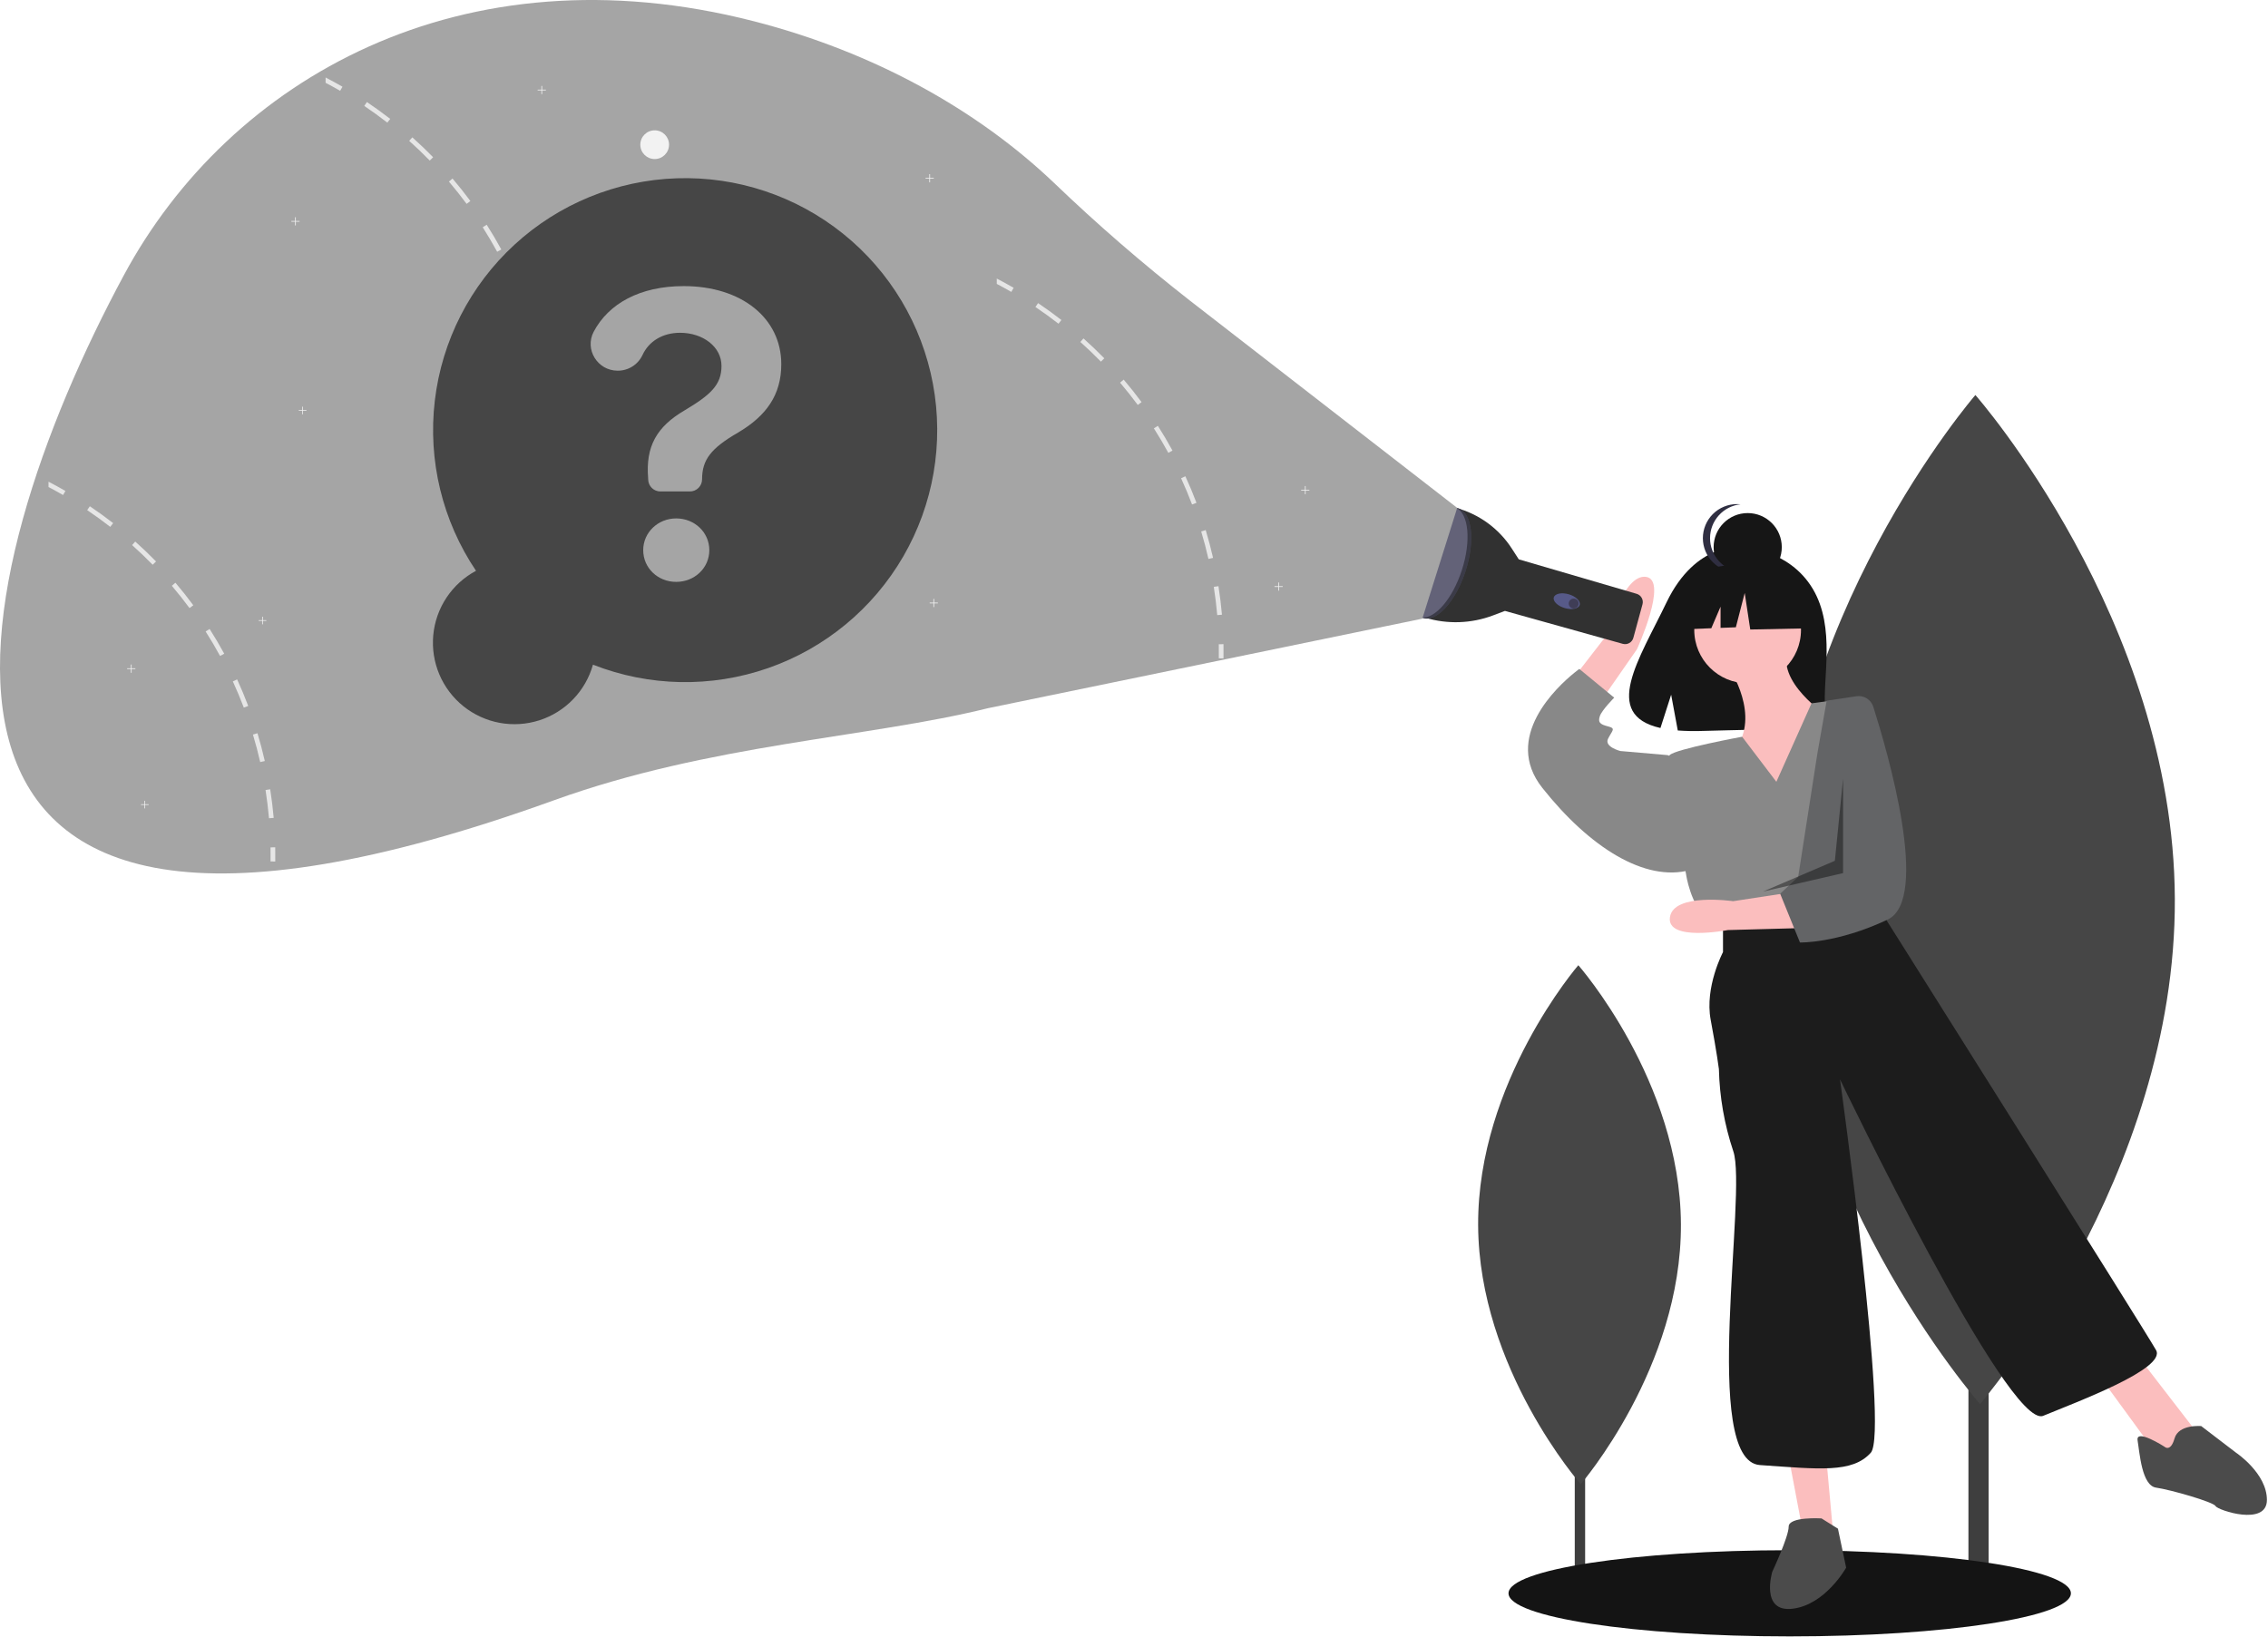 <svg width="1105" height="798" viewBox="0 0 1105 798" fill="none" xmlns="http://www.w3.org/2000/svg">
<g clip-path="url(#clip0)">
<path d="M968.881 388.464H959.049V776.809H968.881V388.464Z" fill="#3E3E3E"/>
<path d="M1059.61 437.954C1060.24 573.748 964.701 684.274 964.701 684.274C964.701 684.274 868.148 574.634 867.522 438.839C866.896 303.044 962.435 192.518 962.435 192.518C962.435 192.518 1058.99 302.159 1059.61 437.954Z" fill="#464646"/>
<path d="M772.3 571.186H767.244V770.921H772.3V571.186Z" fill="#3E3E3E"/>
<path d="M818.967 596.64C819.289 666.482 770.151 723.328 770.151 723.328C770.151 723.328 720.491 666.937 720.169 597.095C719.848 527.253 768.985 470.406 768.985 470.406C768.985 470.406 818.645 526.797 818.967 596.64Z" fill="#464646"/>
<path d="M871.969 797.515C947.632 797.515 1008.97 788.113 1008.97 776.515C1008.97 764.917 947.632 755.515 871.969 755.515C796.306 755.515 734.969 764.917 734.969 776.515C734.969 788.113 796.306 797.515 871.969 797.515Z" fill="#141414"/>
<path d="M883.268 287.081C871.661 267.469 848.698 266.555 848.698 266.555C848.698 266.555 826.321 263.694 811.967 293.563C798.587 321.404 780.122 348.285 808.994 354.802L814.209 338.57L817.439 356.011C821.55 356.306 825.674 356.377 829.792 356.222C860.712 355.223 890.158 356.514 889.21 345.419C887.949 330.669 894.436 305.952 883.268 287.081Z" fill="#161616"/>
<path d="M841.469 324.015C841.469 324.015 856.469 345.015 847.469 362.015C838.469 379.015 868.469 397.015 868.469 397.015L890.469 349.015C890.469 349.015 864.469 332.015 871.469 316.015L841.469 324.015Z" fill="#FBBEBE"/>
<path d="M851.469 333.015C865.828 333.015 877.469 321.375 877.469 307.015C877.469 292.656 865.828 281.015 851.469 281.015C837.109 281.015 825.469 292.656 825.469 307.015C825.469 321.375 837.109 333.015 851.469 333.015Z" fill="#FBBEBE"/>
<path d="M761.489 337.071L783.217 309.037C783.217 309.037 790.868 279.652 801.948 281.142C813.029 282.632 797.572 316.382 797.572 316.382L775.982 347.412L761.489 337.071Z" fill="#FBBEBE"/>
<path d="M871.469 710.015L878.469 747.015L893.469 751.015L889.469 707.015L871.469 710.015Z" fill="#FBBEBE"/>
<path d="M1022.47 670.015L1049.47 707.015L1060.47 712.015L1069.47 697.015L1042.47 662.015L1022.47 670.015Z" fill="#FBBEBE"/>
<path d="M865.469 381.015L848.788 359.056C848.788 359.056 816.469 365.015 813.469 368.015C810.469 371.015 821.469 426.015 821.469 426.015C821.469 426.015 823.469 441.015 832.469 449.015L841.469 455.015L915.469 440.015L918.251 407.089C919.265 395.096 917.762 383.024 913.838 371.646C909.915 360.268 903.658 349.835 895.469 341.015V341.015L882.593 342.775L865.469 381.015Z" fill="#888888"/>
<path d="M817.469 370.015L812.469 368.015L789.469 366.015C789.469 366.015 781.469 364.015 783.469 360.015C785.469 356.015 787.469 355.015 783.469 354.015C779.469 353.015 778.469 352.015 779.469 349.015C780.469 346.015 786.469 340.015 786.469 340.015L769.469 326.015C769.469 326.015 768.549 326.666 767.061 327.87C758.621 334.704 731.914 359.359 751.469 384.015C774.469 413.015 801.469 430.015 823.469 424.015L817.469 370.015Z" fill="#888888"/>
<path d="M839.469 450.015V464.015C839.469 464.015 830.469 481.015 833.469 497.015C836.469 513.015 837.469 521.015 837.469 521.015C837.795 534.623 840.154 548.105 844.469 561.015C851.469 581.015 828.469 712.015 857.469 714.015C886.469 716.015 902.469 718.015 911.469 708.015C920.469 698.015 896.469 526.015 896.469 526.015C896.469 526.015 978.469 697.015 995.469 690.015C1012.47 683.015 1055.47 667.015 1050.47 658.015C1045.47 649.015 919.469 449.015 919.469 449.015L915.469 440.015L839.469 450.015Z" fill="#1C1C1C"/>
<path d="M887.469 740.015C887.469 740.015 871.469 739.015 871.469 744.015C871.469 749.015 863.469 766.015 863.469 766.015C863.469 766.015 857.469 786.015 873.469 784.015C889.469 782.015 899.469 764.015 899.469 764.015L895.469 745.015L887.469 740.015Z" fill="#4B4B4B"/>
<path d="M1054.47 705.015C1054.47 705.015 1040.47 696.015 1041.47 702.015C1042.47 708.015 1043.47 724.015 1050.47 725.015C1057.47 726.015 1078.47 732.015 1079.47 734.015C1080.47 736.015 1104.47 744.015 1104.47 731.015C1104.47 718.015 1089.47 708.015 1089.47 708.015L1072.47 695.015C1072.47 695.015 1061.47 694.015 1059.47 701.015C1057.47 708.015 1054.47 705.015 1054.47 705.015Z" fill="#4B4B4B"/>
<path d="M851.508 283.258C860.678 283.258 868.112 275.825 868.112 266.655C868.112 257.485 860.678 250.051 851.508 250.051C842.338 250.051 834.904 257.485 834.904 266.655C834.904 275.825 842.338 283.258 851.508 283.258Z" fill="#161616"/>
<path d="M833.157 262.285C833.157 258.184 834.675 254.229 837.418 251.18C840.161 248.132 843.935 246.206 848.013 245.775C847.432 245.713 846.849 245.682 846.265 245.681C841.861 245.681 837.638 247.431 834.524 250.544C831.41 253.658 829.661 257.881 829.661 262.285C829.661 266.689 831.41 270.912 834.524 274.026C837.638 277.139 841.861 278.889 846.265 278.889C846.849 278.888 847.432 278.857 848.013 278.795C843.935 278.364 840.161 276.438 837.418 273.39C834.675 270.341 833.157 266.386 833.157 262.285V262.285Z" fill="#2F2E41"/>
<path d="M878.136 285.191L855.45 273.307L824.12 278.169L817.638 306.797L833.774 306.176L838.282 295.659V306.003L845.727 305.717L850.048 288.972L852.749 306.797L879.217 306.257L878.136 285.191Z" fill="#161616"/>
<path d="M876.778 452.332L841.791 453.278C841.791 453.278 811.937 459.087 813.612 447.037C815.287 434.987 844.411 439.202 844.411 439.202L876.291 434.338L876.778 452.332Z" fill="#FBBEBE"/>
<path d="M904.46 339.32C906.218 339.054 908.014 339.424 909.524 340.364C911.034 341.304 912.159 342.752 912.696 344.448C919.545 366.032 940.647 438.261 919.681 448.171C894.988 459.842 876.967 459.329 876.967 459.329L867.322 435.581L876.102 427.341L885.477 367.066L889.969 341.515L904.46 339.32Z" fill="#636466"/>
<path opacity="0.4" d="M897.969 379.515L893.969 419.515L858.969 434.515L897.969 425.515V379.515Z" fill="black"/>
<path d="M709.214 247.463C720.487 250.45 730.241 257.535 736.567 267.332L739.838 272.398L740.002 272.607L797.387 289.399C798.439 289.707 799.328 290.415 799.863 291.372C800.398 292.328 800.537 293.457 800.248 294.514L795.793 310.849C795.648 311.381 795.399 311.879 795.061 312.315C794.722 312.75 794.301 313.115 793.821 313.387C793.342 313.659 792.813 313.833 792.265 313.9C791.718 313.967 791.163 313.925 790.631 313.777L733.232 297.733L733.231 297.735L727.466 299.914C716.851 303.927 705.207 304.323 694.344 301.04V301.04L709.214 247.463Z" fill="#313131"/>
<path d="M769.647 294.836C770.19 292.979 767.808 290.647 764.325 289.628C760.842 288.609 757.578 289.288 757.035 291.146C756.491 293.003 758.874 295.335 762.357 296.354C765.84 297.373 769.103 296.693 769.647 294.836Z" fill="#575A89"/>
<path d="M766.716 296.549C768.047 296.549 769.125 295.47 769.125 294.14C769.125 292.809 768.047 291.731 766.716 291.731C765.385 291.731 764.307 292.809 764.307 294.14C764.307 295.47 765.385 296.549 766.716 296.549Z" fill="#3F3D56"/>
<path d="M714.012 278.403C718.797 263.646 717.266 249.928 710.593 247.764C703.919 245.6 694.63 255.809 689.845 270.567C685.06 285.324 686.59 299.042 693.264 301.206C699.937 303.37 709.226 293.161 714.012 278.403Z" fill="#636278"/>
<path opacity="0.4" d="M712.228 277.881C716.839 263.662 715.585 250.409 709.517 247.526C709.882 247.572 710.242 247.652 710.593 247.764C717.266 249.928 718.797 263.646 714.012 278.403C709.226 293.161 699.937 303.37 693.264 301.206C693.022 301.127 692.785 301.032 692.556 300.922C699.12 301.758 707.695 291.862 712.228 277.881Z" fill="black"/>
<path d="M709.969 247.515L579.731 146.49C556.7 128.496 534.6 109.343 513.516 89.104C476.39 53.717 425.992 25.424 367.315 10.36C224.753 -26.238 111.816 38.654 60.449 133.938C-18.046 279.542 -78.202 515.818 269.843 390.048C345.959 362.543 423.007 359.619 481.429 345.131L692.969 301.515L709.969 247.515Z" fill="#A5A5A5"/>
<path d="M318.969 77.515C322.835 77.515 325.969 74.381 325.969 70.515C325.969 66.649 322.835 63.515 318.969 63.515C315.103 63.515 311.969 66.649 311.969 70.515C311.969 74.381 315.103 77.515 318.969 77.515Z" fill="#F2F2F2"/>
<path d="M454.949 86.695H453.127V84.873H452.771V86.695H450.949V87.051H452.771V88.873H453.127V87.051H454.949V86.695Z" fill="#F2F2F2"/>
<path d="M637.949 238.695H636.127V236.873H635.771V238.695H633.949V239.051H635.771V240.873H636.127V239.051H637.949V238.695Z" fill="#F2F2F2"/>
<path d="M624.949 285.695H623.127V283.873H622.771V285.695H620.949V286.051H622.771V287.873H623.127V286.051H624.949V285.695Z" fill="#F2F2F2"/>
<path d="M65.949 325.695H64.127V323.873H63.771V325.695H61.949V326.051H63.771V327.873H64.127V326.051H65.949V325.695Z" fill="#F2F2F2"/>
<path d="M145.949 107.695H144.127V105.873H143.771V107.695H141.949V108.051H143.771V109.873H144.127V108.051H145.949V107.695Z" fill="#F2F2F2"/>
<path d="M456.949 293.695H455.127V291.873H454.771V293.695H452.949V294.051H454.771V295.873H455.127V294.051H456.949V293.695Z" fill="#F2F2F2"/>
<path d="M265.949 43.695H264.127V41.873H263.771V43.695H261.949V44.051H263.771V45.873H264.127V44.051H265.949V43.695Z" fill="#F2F2F2"/>
<path d="M266.649 187.673L264.379 188.023C265.089 192.563 265.649 197.203 266.059 201.793L268.349 201.593C267.939 196.943 267.369 192.263 266.649 187.673Z" fill="#E6E6E6"/>
<path d="M260.439 160.333L258.239 161.003C259.569 165.403 260.759 169.913 261.769 174.403L264.019 173.893C262.989 169.353 261.779 164.793 260.439 160.333Z" fill="#E6E6E6"/>
<path d="M250.529 134.113L248.439 135.073C250.359 139.263 252.159 143.563 253.789 147.863L255.939 147.053C254.289 142.703 252.479 138.343 250.529 134.113Z" fill="#E6E6E6"/>
<path d="M237.129 109.533L235.189 110.763C237.659 114.643 240.029 118.663 242.229 122.693L244.249 121.593C242.029 117.513 239.629 113.453 237.129 109.533Z" fill="#E6E6E6"/>
<path d="M220.469 87.003L218.719 88.493C221.699 91.993 224.599 95.653 227.339 99.353L229.179 97.983C226.419 94.243 223.489 90.543 220.469 87.003Z" fill="#E6E6E6"/>
<path d="M200.889 66.943L199.359 68.653C202.799 71.723 206.169 74.953 209.379 78.243L211.029 76.633C207.779 73.303 204.369 70.043 200.889 66.943Z" fill="#E6E6E6"/>
<path d="M178.769 49.723L177.479 51.623C181.299 54.193 185.079 56.933 188.709 59.763L190.129 57.953C186.449 55.093 182.629 52.323 178.769 49.723Z" fill="#E6E6E6"/>
<path d="M158.639 37.763V40.363C161.029 41.613 163.399 42.923 165.719 44.263L166.869 42.273C164.169 40.713 161.426 39.21 158.639 37.763Z" fill="#E6E6E6"/>
<path d="M266.804 215.979L269.103 215.937C269.145 218.258 269.148 220.591 269.112 222.873L266.814 222.837C266.849 220.581 266.846 218.274 266.804 215.979Z" fill="#E6E6E6"/>
<path d="M131.649 384.673L129.379 385.023C130.089 389.563 130.649 394.203 131.059 398.793L133.349 398.593C132.939 393.943 132.369 389.263 131.649 384.673Z" fill="#E6E6E6"/>
<path d="M125.439 357.333L123.239 358.003C124.569 362.403 125.759 366.913 126.769 371.403L129.019 370.893C127.989 366.353 126.779 361.793 125.439 357.333Z" fill="#E6E6E6"/>
<path d="M115.529 331.113L113.439 332.073C115.359 336.263 117.159 340.563 118.789 344.863L120.939 344.053C119.289 339.703 117.479 335.343 115.529 331.113Z" fill="#E6E6E6"/>
<path d="M102.129 306.533L100.189 307.763C102.659 311.643 105.029 315.663 107.229 319.693L109.249 318.593C107.029 314.513 104.629 310.453 102.129 306.533Z" fill="#E6E6E6"/>
<path d="M85.469 284.003L83.719 285.493C86.699 288.993 89.599 292.653 92.339 296.353L94.179 294.983C91.419 291.243 88.489 287.543 85.469 284.003Z" fill="#E6E6E6"/>
<path d="M65.889 263.943L64.359 265.653C67.799 268.723 71.169 271.953 74.379 275.243L76.029 273.633C72.779 270.303 69.369 267.043 65.889 263.943Z" fill="#E6E6E6"/>
<path d="M43.769 246.723L42.479 248.623C46.299 251.193 50.079 253.933 53.709 256.763L55.129 254.953C51.449 252.093 47.629 249.323 43.769 246.723Z" fill="#E6E6E6"/>
<path d="M23.639 234.763V237.363C26.029 238.613 28.399 239.923 30.719 241.263L31.869 239.273C29.169 237.713 26.426 236.21 23.639 234.763Z" fill="#E6E6E6"/>
<path d="M131.804 412.979L134.103 412.937C134.145 415.258 134.148 417.592 134.112 419.873L131.814 419.837C131.849 417.582 131.846 415.274 131.804 412.979Z" fill="#E6E6E6"/>
<path d="M593.649 285.673L591.379 286.023C592.089 290.563 592.649 295.203 593.059 299.793L595.349 299.593C594.939 294.943 594.369 290.263 593.649 285.673Z" fill="#E6E6E6"/>
<path d="M587.439 258.333L585.239 259.003C586.569 263.403 587.759 267.913 588.769 272.403L591.019 271.893C589.989 267.353 588.779 262.793 587.439 258.333Z" fill="#E6E6E6"/>
<path d="M577.529 232.113L575.439 233.073C577.359 237.263 579.159 241.563 580.789 245.863L582.939 245.053C581.289 240.703 579.479 236.343 577.529 232.113Z" fill="#E6E6E6"/>
<path d="M564.129 207.533L562.189 208.763C564.659 212.643 567.029 216.663 569.229 220.693L571.249 219.593C569.029 215.513 566.629 211.453 564.129 207.533Z" fill="#E6E6E6"/>
<path d="M547.469 185.003L545.719 186.493C548.699 189.993 551.599 193.653 554.339 197.353L556.179 195.983C553.419 192.243 550.489 188.543 547.469 185.003Z" fill="#E6E6E6"/>
<path d="M527.889 164.943L526.359 166.653C529.799 169.723 533.169 172.953 536.379 176.243L538.029 174.633C534.779 171.303 531.369 168.043 527.889 164.943Z" fill="#E6E6E6"/>
<path d="M505.769 147.723L504.479 149.623C508.299 152.193 512.079 154.933 515.709 157.763L517.129 155.953C513.449 153.093 509.629 150.323 505.769 147.723Z" fill="#E6E6E6"/>
<path d="M485.639 135.763V138.363C488.029 139.613 490.399 140.923 492.719 142.263L493.869 140.273C491.169 138.713 488.426 137.21 485.639 135.763Z" fill="#E6E6E6"/>
<path d="M593.804 313.979L596.103 313.937C596.145 316.258 596.148 318.592 596.112 320.873L593.814 320.837C593.849 318.582 593.846 316.274 593.804 313.979Z" fill="#E6E6E6"/>
<path d="M149.295 199.895H147.6V198.199H147.269V199.895H145.573V200.225H147.269V201.921H147.6V200.225H149.295V199.895Z" fill="#F2F2F2"/>
<path d="M129.754 302.252H128.059V300.556H127.728V302.252H126.032V302.583H127.728V304.278H128.059V302.583H129.754V302.252Z" fill="#F2F2F2"/>
<path d="M72.417 391.959H70.721V390.264H70.39V391.959H68.695V392.29H70.39V393.986H70.721V392.29H72.417V391.959Z" fill="#F2F2F2"/>
<path d="M231.919 278.183C215.525 253.815 208.407 224.379 211.855 195.212C215.304 166.046 229.09 139.082 250.714 119.208C272.338 99.335 300.368 87.869 329.721 86.889C359.074 85.909 387.806 95.481 410.707 113.869C433.608 132.256 449.161 158.242 454.546 187.113C459.931 215.984 454.792 245.829 440.06 271.236C425.327 296.643 401.978 315.93 374.246 325.598C346.514 335.266 316.235 334.676 288.9 323.934C287.128 330.259 283.815 336.047 279.258 340.777C274.701 345.508 269.042 349.035 262.787 351.043C256.533 353.05 249.878 353.475 243.419 352.28C236.96 351.085 230.898 348.306 225.776 344.194C220.654 340.081 216.631 334.763 214.069 328.714C211.506 322.666 210.484 316.077 211.092 309.536C211.701 302.996 213.922 296.708 217.556 291.236C221.191 285.765 226.126 281.28 231.919 278.183V278.183Z" fill="#464646"/>
<path d="M333.128 139.437C361.282 139.437 380.652 155.053 380.652 177.501C380.652 192.366 373.445 202.652 359.555 210.836C346.492 218.418 342.062 223.974 342.062 233.584C342.062 234.363 341.909 235.134 341.611 235.854C341.313 236.573 340.876 237.227 340.325 237.778C339.774 238.329 339.121 238.766 338.401 239.064C337.681 239.362 336.91 239.515 336.131 239.515H321.738C320.201 239.515 318.724 238.918 317.618 237.85C316.512 236.783 315.864 235.327 315.811 233.791L315.785 233.058C314.509 217.592 319.915 207.983 333.504 200.024C346.192 192.442 351.522 187.637 351.522 178.327C351.522 169.017 342.513 162.185 331.326 162.185C322.824 162.185 316.095 166.324 313.009 173.081C311.924 175.368 310.207 177.297 308.06 178.639C305.914 179.981 303.428 180.681 300.897 180.654V180.654C291.145 180.654 284.702 170.284 289.263 161.664C296.477 148.028 311.699 139.437 333.128 139.437ZM313.383 268.12C313.383 259.486 320.59 252.654 329.449 252.654C338.384 252.654 345.591 259.411 345.591 268.12C345.591 276.828 338.383 283.586 329.449 283.586C320.515 283.586 313.383 276.829 313.383 268.12V268.12Z" fill="#A5A5A5"/>
</g>
<defs>
<clipPath id="clip0">
<rect width="1104.47" height="797.515" fill="white"/>
</clipPath>
</defs>
</svg>
